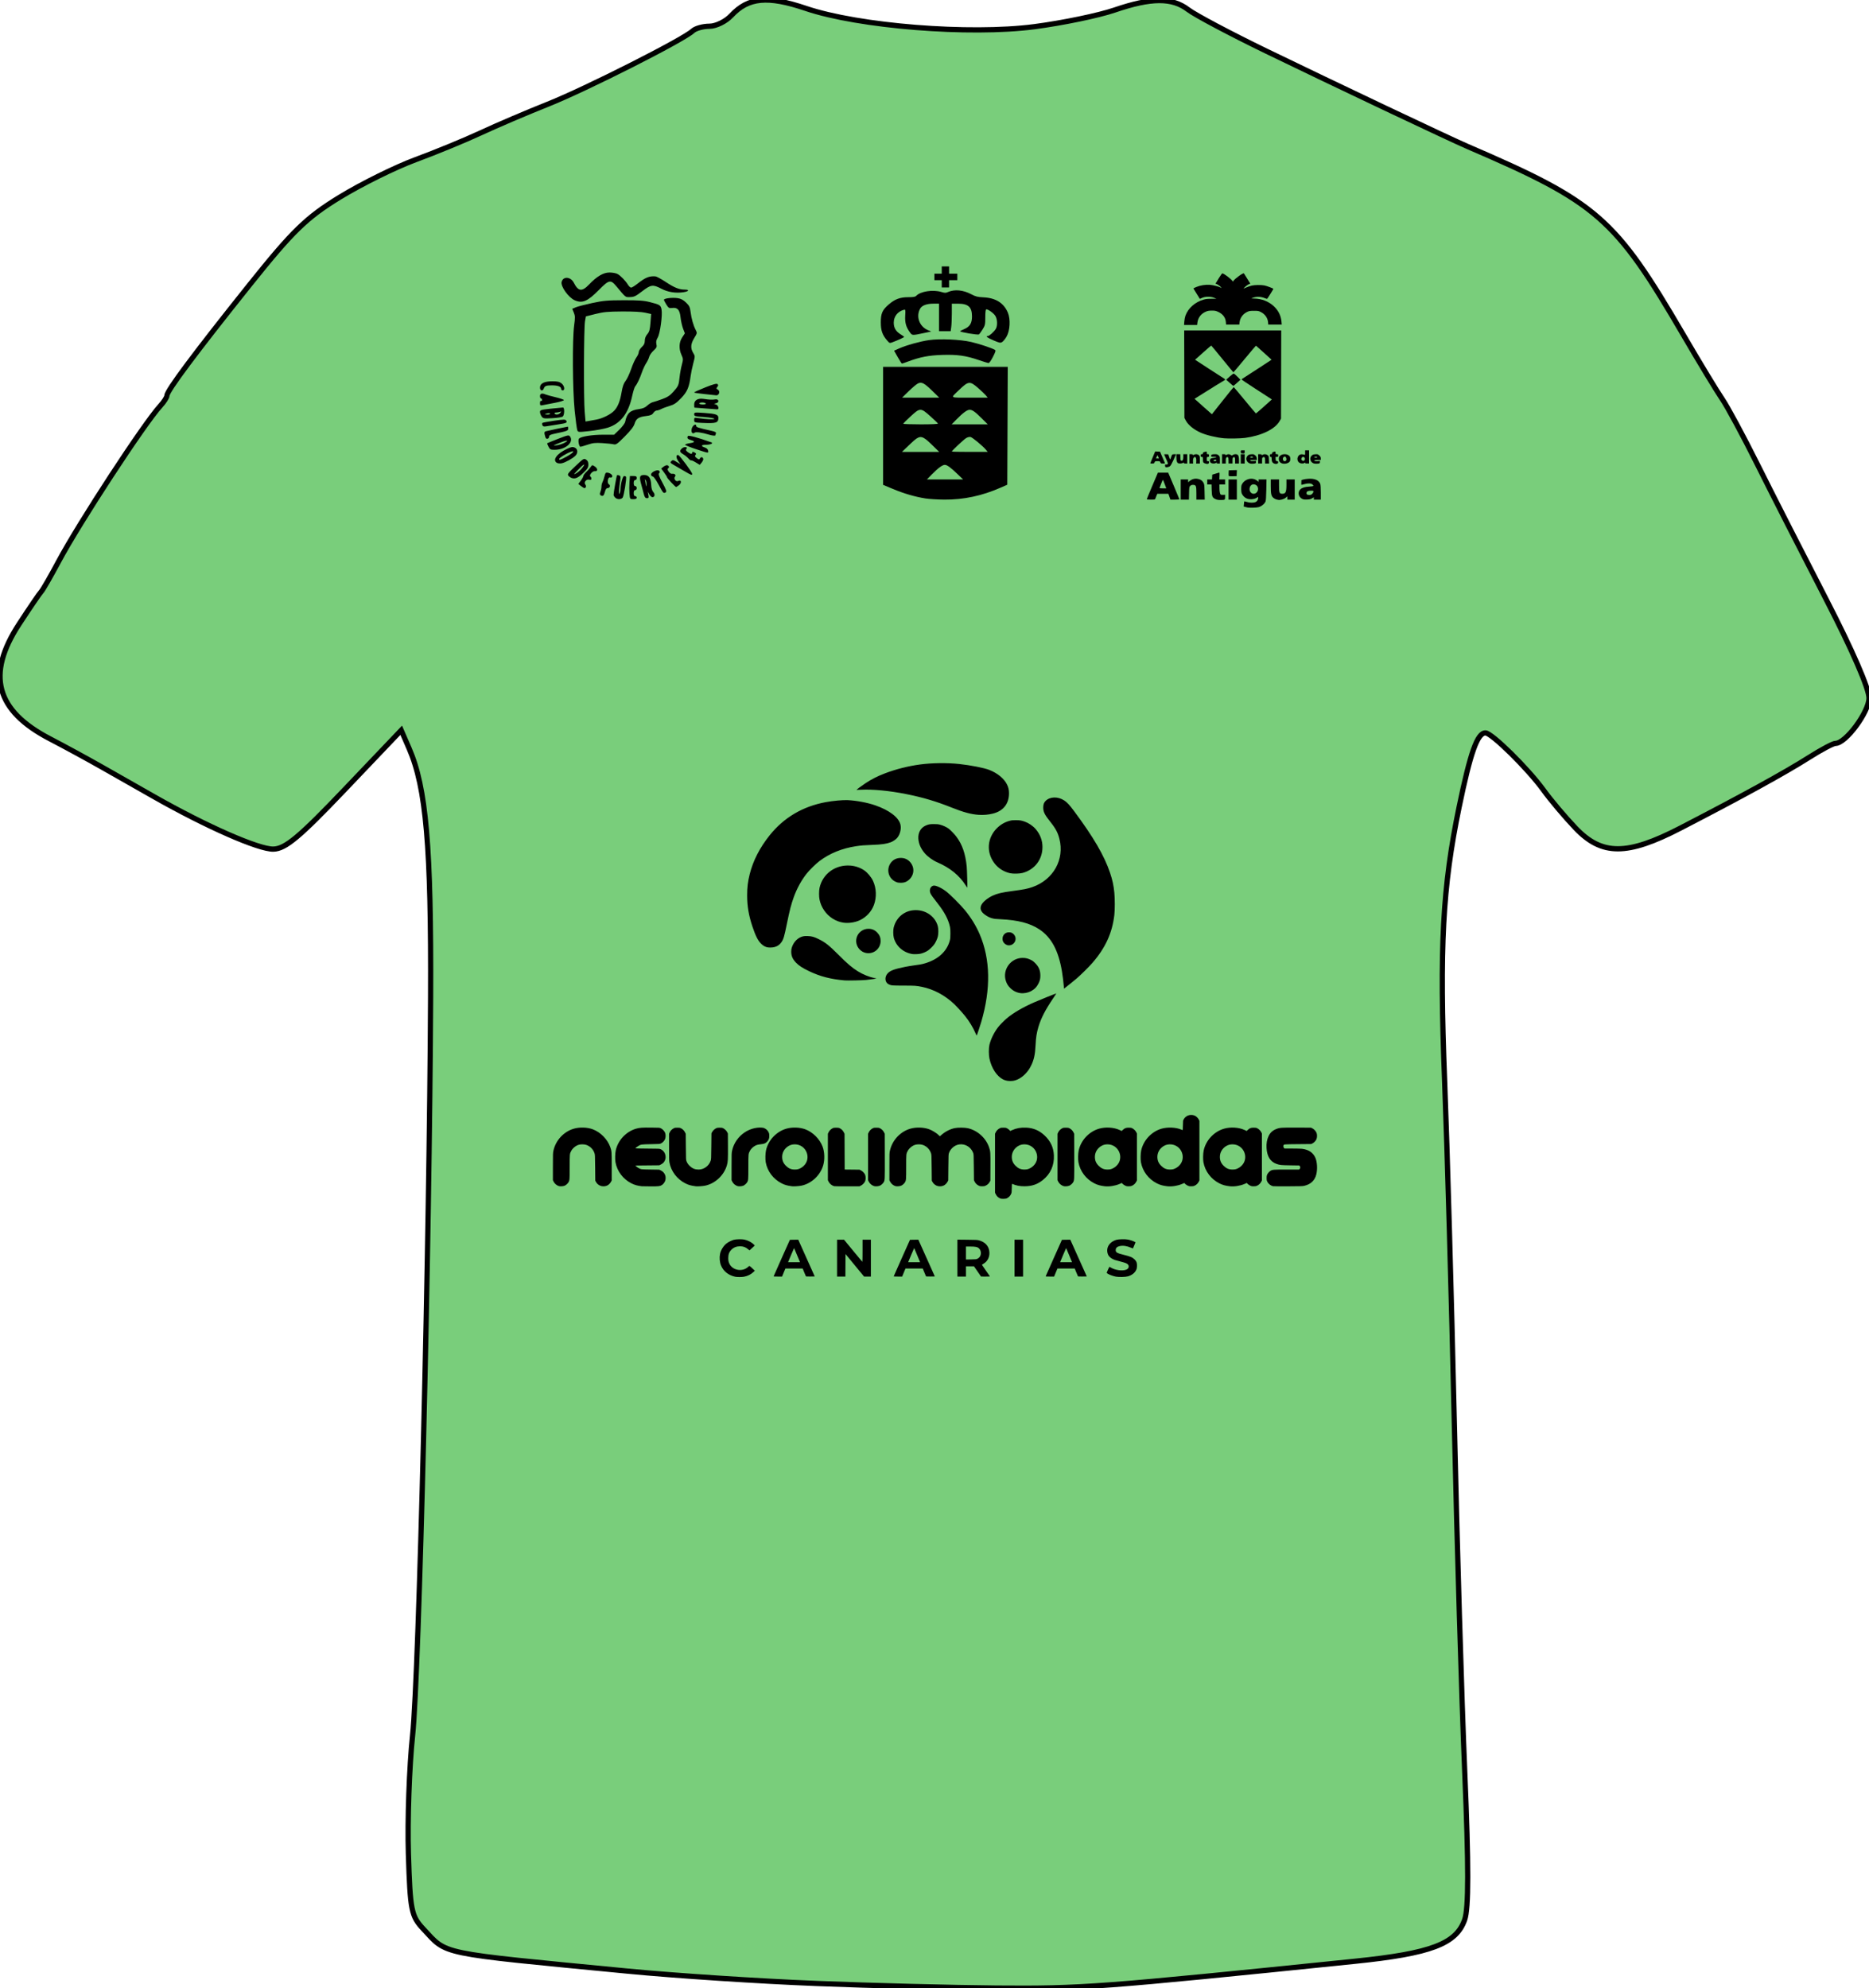 <?xml version="1.0" encoding="UTF-8" standalone="no"?>
<svg
   id="svg4773"
   viewBox="0 0 357.08 379.82"
   version="1.1"
   sodipodi:docname="antigua2.svg"
   xml:space="preserve"
   inkscape:version="1.4 (86a8ad7, 2024-10-11)"
   xmlns:inkscape="http://www.inkscape.org/namespaces/inkscape"
   xmlns:sodipodi="http://sodipodi.sourceforge.net/DTD/sodipodi-0.dtd"
   xmlns="http://www.w3.org/2000/svg"
   xmlns:svg="http://www.w3.org/2000/svg"
   xmlns:rdf="http://www.w3.org/1999/02/22-rdf-syntax-ns#"
   xmlns:cc="http://creativecommons.org/ns#"
   xmlns:dc="http://purl.org/dc/elements/1.1/"><defs
     id="defs1" /><sodipodi:namedview
     id="namedview1"
     pagecolor="#ffffff"
     bordercolor="#000000"
     borderopacity="0.25"
     inkscape:showpageshadow="2"
     inkscape:pageopacity="0.0"
     inkscape:pagecheckerboard="0"
     inkscape:deskcolor="#d1d1d1"
     inkscape:zoom="3.0725079"
     inkscape:cx="115.21533"
     inkscape:cy="160.94344"
     inkscape:window-width="2560"
     inkscape:window-height="1369"
     inkscape:window-x="1912"
     inkscape:window-y="-8"
     inkscape:window-maximized="1"
     inkscape:current-layer="svg4773" /><g
     id="layer1"
     transform="translate(-189.9,-222.14)"><path
       id="path4834"
       style="fill:#79ce7b;fill-opacity:1;stroke:#000000;stroke-opacity:1"
       d="m 345.79,601.06 c -10.725,-0.418 -26.925,-1.478 -36,-2.356 -36.648,-3.543 -34.346,-3.069 -39,-8.038 -2.317,-2.474 -2.527,-3.524 -2.863,-14.342 -0.2,-6.42 0.161,-16.622 0.8,-22.672 1.228,-11.617 3.232,-93.777 3.44,-141 0.126,-28.718 -0.849,-40.024 -4.095,-47.5 l -1.52,-3.5 -10.779,11.314 c -8.651,9.081 -11.342,11.329 -13.631,11.392 -2.784,0.076 -12.81,-4.326 -22.853,-10.036 -2.75,-1.563 -7.25,-4.12 -10,-5.681 -2.75,-1.561 -7.18,-3.971 -9.845,-5.355 -10.356,-5.379 -12.211,-12.254 -5.908,-21.899 2.061,-3.154 3.973,-5.96 4.25,-6.235 0.277,-0.275 1.763,-2.857 3.304,-5.738 3.989,-7.46 16.324,-26.328 19.449,-29.75 0.688,-0.753 1.25,-1.63 1.25,-1.949 0,-0.926 5.386,-8.141 15.812,-21.18 8.197,-10.253 10.843,-12.824 17.188,-16.71 4.125,-2.526 10.65,-5.756 14.5,-7.177 3.85,-1.421 9.475,-3.738 12.5,-5.147 3.025,-1.409 8.752,-3.856 12.727,-5.436 7.234,-2.876 25.935,-12.331 27.723,-14.016 0.522,-0.493 1.968,-0.896 3.211,-0.896 1.244,0 3.122,-0.924 4.173,-2.053 3.239,-3.477 6.935,-3.827 14.254,-1.351 10.086,3.412 31.272,5.104 43.657,3.486 5.365,-0.701 12.26,-2.131 15.321,-3.179 6.989,-2.391 11.003,-2.412 14.049,-0.073 1.312,1.007 8.01,4.561 14.885,7.898 13.095,6.355 35.078,16.773 38.5,18.245 24.772,10.658 28.188,13.639 41.208,35.96 3.069,5.261 6.412,10.781 7.429,12.265 1.017,1.485 4.047,7.11 6.733,12.5 2.687,5.39 8.6,17.001 13.141,25.801 5.026,9.74 8.229,17.127 8.186,18.879 -0.066,2.708 -4.459,8.621 -6.404,8.621 -0.458,0 -2.736,1.21 -5.063,2.688 -4.522,2.874 -12.71,7.373 -24.585,13.511 -10.176,5.259 -14.99,5.258 -20.013,-0.006 -1.998,-2.094 -4.752,-5.356 -6.12,-7.25 -2.954,-4.088 -9.908,-10.943 -11.101,-10.943 -1.544,0 -2.875,3.748 -5.03,14.167 -3.167,15.311 -3.774,26.78 -2.77,52.333 0.497,12.65 1.327,41.9 1.844,65 0.517,23.1 1.418,53.283 2.002,67.073 0.758,17.906 0.754,25.958 -0.017,28.169 -1.606,4.606 -6.452,6.44 -20.94,7.925 -48.703,4.99 -52.257,5.256 -68.5,5.124 -8.25,-0.067 -23.775,-0.464 -34.5,-0.883 z" /></g><path
     style="fill:#000000;stroke-width:0.868"
     d="m 140.445,243.907 c -1.291,-0.285 -2.246,-1.055 -2.7,-2.175 -0.252,-0.622 -0.321,-1.472 -0.176,-2.182 0.146,-0.719 0.632,-1.512 1.216,-1.984 0.319,-0.258 0.989,-0.597 1.404,-0.711 0.438,-0.12 1.509,-0.146 1.995,-0.048 0.705,0.142 1.429,0.521 1.862,0.973 l 0.157,0.164 -0.321,0.299 c -0.177,0.164 -0.404,0.374 -0.506,0.465 l -0.185,0.166 -0.275,-0.228 c -0.48,-0.398 -0.911,-0.553 -1.533,-0.553 -0.666,0 -1.208,0.214 -1.637,0.647 -0.438,0.442 -0.608,0.894 -0.609,1.616 -6.6e-4,0.468 0.066,0.771 0.245,1.124 0.635,1.246 2.495,1.532 3.551,0.547 0.269,-0.251 0.217,-0.271 0.861,0.334 l 0.421,0.396 -0.271,0.256 c -0.481,0.455 -1.095,0.759 -1.805,0.895 -0.412,0.079 -1.335,0.078 -1.693,-7.6e-4 z m 72.787,-0.007 c -0.506,-0.094 -1.226,-0.345 -1.545,-0.538 -0.214,-0.129 -0.257,-0.176 -0.237,-0.257 0.036,-0.143 0.485,-1.092 0.517,-1.092 0.015,0 0.108,0.051 0.207,0.114 0.88,0.554 2.359,0.744 3.081,0.395 0.4,-0.193 0.518,-0.639 0.248,-0.945 -0.19,-0.215 -0.467,-0.325 -1.493,-0.591 -0.48,-0.124 -0.958,-0.257 -1.063,-0.295 -0.63,-0.227 -1.111,-0.63 -1.275,-1.069 -0.451,-1.201 0.255,-2.381 1.657,-2.771 0.425,-0.118 1.619,-0.144 2.142,-0.046 0.444,0.083 1.087,0.298 1.326,0.443 l 0.147,0.089 -0.235,0.575 c -0.129,0.316 -0.242,0.584 -0.252,0.594 -0.01,0.01 -0.16,-0.045 -0.334,-0.124 -0.778,-0.35 -1.539,-0.467 -2.176,-0.334 -0.534,0.111 -0.787,0.361 -0.787,0.777 0,0.429 0.243,0.575 1.462,0.879 1.363,0.339 1.731,0.494 2.143,0.898 0.375,0.368 0.482,0.664 0.461,1.268 -0.013,0.384 -0.036,0.486 -0.167,0.761 -0.271,0.569 -0.805,0.981 -1.558,1.201 -0.464,0.135 -1.702,0.171 -2.271,0.065 z m -65.435,-0.055 c 4.9e-4,-0.019 0.701,-1.6 1.557,-3.512 l 1.556,-3.477 0.799,-0.013 0.799,-0.013 1.576,3.513 1.576,3.513 -0.826,0.013 c -0.63,0.01 -0.835,-0.002 -0.863,-0.047 -0.02,-0.033 -0.168,-0.38 -0.328,-0.771 l -0.291,-0.712 h -1.649 -1.649 l -0.161,0.385 c -0.088,0.212 -0.232,0.558 -0.318,0.77 l -0.157,0.385 h -0.81 c -0.446,0 -0.81,-0.016 -0.809,-0.035 z m 4.49,-4.056 c -0.306,-0.736 -0.564,-1.345 -0.574,-1.355 -0.01,-0.01 -0.235,0.503 -0.499,1.139 -0.265,0.636 -0.52,1.246 -0.566,1.355 l -0.085,0.198 h 1.14 1.14 z m 7.637,0.567 v -3.524 l 0.667,5e-5 0.667,6e-5 1.725,2.1 c 0.949,1.155 1.744,2.112 1.768,2.126 0.025,0.015 0.042,-0.854 0.042,-2.1 v -2.126 h 0.796 0.796 v 3.524 3.524 h -0.649 -0.649 l -1.774,-2.154 -1.774,-2.154 -0.012,2.154 -0.012,2.154 h -0.796 -0.796 z m 10.817,3.489 c 4.9e-4,-0.019 0.701,-1.6 1.557,-3.512 l 1.556,-3.477 0.799,-0.013 0.799,-0.013 1.576,3.513 1.576,3.513 -0.826,0.013 c -0.63,0.01 -0.835,-0.002 -0.863,-0.047 -0.02,-0.033 -0.168,-0.38 -0.328,-0.771 l -0.291,-0.712 h -1.649 -1.649 l -0.161,0.385 c -0.088,0.212 -0.232,0.558 -0.318,0.77 l -0.157,0.385 h -0.81 c -0.446,0 -0.81,-0.016 -0.809,-0.035 z m 4.49,-4.056 c -0.306,-0.736 -0.564,-1.345 -0.574,-1.355 -0.01,-0.01 -0.235,0.503 -0.499,1.139 -0.265,0.636 -0.52,1.246 -0.566,1.355 l -0.085,0.198 h 1.14 1.14 z m 7.684,0.564 v -3.528 l 1.885,0.019 c 1.752,0.017 1.91,0.026 2.25,0.119 1.086,0.299 1.763,0.979 1.938,1.944 0.194,1.075 -0.237,2.046 -1.131,2.55 -0.142,0.08 -0.258,0.157 -0.258,0.17 0,0.014 0.333,0.5 0.74,1.081 0.407,0.581 0.756,1.082 0.775,1.114 0.028,0.046 -0.149,0.058 -0.822,0.057 l -0.857,-0.002 -0.677,-0.979 -0.677,-0.979 h -0.763 -0.763 v 0.98 0.98 h -0.819 -0.819 z m 3.796,0.138 c 0.118,-0.054 0.292,-0.178 0.387,-0.276 0.423,-0.435 0.4,-1.295 -0.047,-1.708 -0.318,-0.294 -0.658,-0.367 -1.704,-0.367 h -0.794 v 1.241 1.241 l 0.972,-0.016 c 0.868,-0.015 0.994,-0.027 1.186,-0.114 z m 7.114,-0.134 v -3.524 h 0.819 0.819 v 3.524 3.524 h -0.819 -0.819 z m 5.948,3.489 c 5e-4,-0.019 0.701,-1.6 1.557,-3.512 l 1.556,-3.477 0.799,-0.013 0.799,-0.013 1.576,3.513 1.576,3.513 -0.826,0.013 c -0.63,0.01 -0.835,-0.002 -0.863,-0.047 -0.02,-0.033 -0.168,-0.38 -0.328,-0.771 l -0.291,-0.712 h -1.649 -1.649 l -0.161,0.385 c -0.089,0.212 -0.232,0.558 -0.318,0.77 l -0.157,0.385 h -0.81 c -0.446,0 -0.81,-0.016 -0.809,-0.035 z m 4.49,-4.056 c -0.306,-0.736 -0.564,-1.345 -0.574,-1.355 -0.01,-0.01 -0.235,0.503 -0.499,1.139 -0.265,0.636 -0.52,1.246 -0.566,1.355 l -0.085,0.198 h 1.14 1.14 z m -13.112,-10.813 c -0.425,-0.158 -0.723,-0.438 -0.926,-0.87 l -0.122,-0.259 v -5.624 -5.624 l 0.124,-0.264 c 0.151,-0.321 0.422,-0.6 0.752,-0.773 0.223,-0.117 0.294,-0.13 0.716,-0.13 0.422,0 0.493,0.013 0.716,0.13 0.136,0.071 0.328,0.213 0.427,0.315 l 0.18,0.185 0.35,-0.161 c 0.798,-0.367 1.671,-0.523 2.677,-0.477 1.406,0.064 2.535,0.548 3.559,1.524 1.119,1.067 1.677,2.269 1.746,3.763 0.089,1.927 -0.647,3.565 -2.129,4.74 -1.03,0.817 -2.08,1.172 -3.475,1.176 -0.933,0.003 -1.581,-0.124 -2.348,-0.456 -0.07,-0.03 -0.079,0.047 -0.094,0.822 -0.016,0.807 -0.023,0.87 -0.14,1.117 -0.16,0.341 -0.396,0.597 -0.705,0.766 -0.216,0.118 -0.306,0.137 -0.693,0.149 -0.291,0.009 -0.503,-0.008 -0.614,-0.049 z m 5.206,-5.614 c 0.805,-0.236 1.489,-0.902 1.705,-1.66 0.231,-0.809 0.02,-1.678 -0.563,-2.321 -0.752,-0.829 -2.098,-1.014 -3.027,-0.416 -0.739,0.476 -1.162,1.221 -1.162,2.043 0,0.698 0.214,1.205 0.721,1.71 0.509,0.507 0.988,0.71 1.694,0.715 0.218,0.002 0.486,-0.029 0.632,-0.071 z m -89.483,3.253 c -0.463,-0.103 -0.896,-0.448 -1.111,-0.886 l -0.129,-0.263 4.9e-4,-2.59 c 4.9e-4,-2.524 0.003,-2.603 0.107,-3.075 0.435,-1.969 1.978,-3.621 3.9,-4.177 1.109,-0.32 2.55,-0.274 3.6,0.115 1.497,0.555 2.854,1.939 3.36,3.425 0.267,0.785 0.269,0.814 0.269,3.687 v 2.66 l -0.13,0.247 c -0.174,0.33 -0.454,0.6 -0.776,0.749 -0.379,0.176 -0.946,0.176 -1.324,6e-4 -0.34,-0.158 -0.598,-0.393 -0.77,-0.702 l -0.138,-0.248 -0.025,-2.474 c -0.025,-2.393 -0.029,-2.484 -0.129,-2.784 -0.249,-0.746 -0.86,-1.351 -1.601,-1.587 -0.394,-0.125 -0.988,-0.132 -1.397,-0.016 -0.565,0.16 -1.169,0.652 -1.449,1.179 -0.291,0.548 -0.291,0.553 -0.291,3.043 0,2.446 -0.013,2.603 -0.25,2.977 -0.154,0.244 -0.467,0.514 -0.717,0.622 -0.237,0.101 -0.751,0.15 -0.999,0.095 z m 15.756,0.011 c -0.837,-0.097 -1.381,-0.248 -1.99,-0.554 -1.597,-0.803 -2.741,-2.318 -3.049,-4.036 -0.099,-0.554 -0.076,-1.654 0.047,-2.234 0.413,-1.949 1.972,-3.621 3.896,-4.177 0.655,-0.189 1.145,-0.225 2.875,-0.208 1.56,0.015 1.597,0.017 1.838,0.126 0.331,0.149 0.724,0.573 0.836,0.902 0.127,0.372 0.109,0.891 -0.042,1.219 -0.145,0.317 -0.448,0.627 -0.76,0.78 -0.23,0.113 -0.253,0.115 -1.895,0.142 -1.798,0.03 -1.928,0.047 -2.388,0.311 -0.237,0.136 -0.609,0.433 -0.609,0.486 0,0.019 1.038,0.041 2.306,0.049 2.256,0.013 2.311,0.016 2.527,0.115 0.998,0.46 1.266,1.762 0.529,2.576 -0.096,0.106 -0.313,0.26 -0.484,0.344 l -0.31,0.152 -2.293,0.023 -2.293,0.023 0.231,0.203 c 0.127,0.112 0.314,0.245 0.414,0.296 0.472,0.241 0.471,0.241 2.253,0.268 l 1.687,0.026 0.31,0.152 c 0.362,0.178 0.61,0.432 0.779,0.799 0.171,0.371 0.172,0.899 0.002,1.268 -0.141,0.306 -0.365,0.573 -0.611,0.727 -0.358,0.225 -0.593,0.251 -2.189,0.244 -0.812,-0.004 -1.54,-0.014 -1.617,-0.023 z m 10.301,0.004 c -0.966,-0.134 -1.377,-0.25 -1.99,-0.558 -1.597,-0.803 -2.735,-2.308 -3.05,-4.036 -0.049,-0.268 -0.064,-0.947 -0.064,-2.894 v -2.544 l 0.124,-0.264 c 0.151,-0.321 0.422,-0.6 0.752,-0.773 0.224,-0.117 0.292,-0.13 0.716,-0.128 0.418,0.002 0.495,0.015 0.716,0.13 0.318,0.165 0.582,0.438 0.746,0.771 l 0.13,0.264 0.024,2.497 c 0.024,2.453 0.026,2.502 0.13,2.759 0.15,0.371 0.347,0.651 0.672,0.951 0.472,0.436 0.978,0.631 1.633,0.631 1.02,0 1.973,-0.695 2.303,-1.68 0.098,-0.292 0.103,-0.399 0.128,-2.777 l 0.026,-2.474 0.109,-0.203 c 0.165,-0.309 0.458,-0.598 0.751,-0.741 0.232,-0.114 0.318,-0.129 0.709,-0.129 0.378,0 0.48,0.017 0.679,0.115 0.299,0.147 0.628,0.474 0.775,0.772 l 0.115,0.233 0.015,2.404 c 0.016,2.581 -0.007,2.99 -0.209,3.682 -0.556,1.914 -2.25,3.486 -4.179,3.878 -0.45,0.091 -1.456,0.157 -1.761,0.114 z m 8.077,-0.015 c -0.463,-0.103 -0.896,-0.448 -1.111,-0.886 l -0.129,-0.263 5e-4,-2.59 c 4.8e-4,-2.524 0.003,-2.603 0.107,-3.075 0.313,-1.417 1.176,-2.659 2.423,-3.486 0.941,-0.624 2.106,-0.954 3.17,-0.899 0.326,0.017 0.432,0.045 0.682,0.178 0.327,0.174 0.558,0.422 0.721,0.774 0.086,0.187 0.106,0.308 0.104,0.65 -0.003,0.481 -0.091,0.717 -0.395,1.062 -0.283,0.32 -0.577,0.454 -1.113,0.504 -0.251,0.024 -0.589,0.077 -0.75,0.119 -0.551,0.142 -1.169,0.642 -1.452,1.174 -0.291,0.548 -0.291,0.553 -0.291,3.043 0,2.446 -0.013,2.603 -0.25,2.977 -0.154,0.244 -0.467,0.514 -0.717,0.622 -0.237,0.101 -0.751,0.15 -0.999,0.095 z m 10.325,0.015 c -0.966,-0.134 -1.377,-0.25 -1.99,-0.558 -1.597,-0.803 -2.741,-2.318 -3.049,-4.036 -0.099,-0.554 -0.076,-1.654 0.047,-2.234 0.413,-1.949 1.972,-3.621 3.896,-4.177 1.109,-0.32 2.55,-0.274 3.6,0.115 1.46,0.541 2.778,1.858 3.324,3.32 0.386,1.035 0.431,2.478 0.111,3.577 -0.556,1.914 -2.25,3.486 -4.179,3.878 -0.45,0.091 -1.456,0.157 -1.761,0.114 z m 1.15,-3.268 c 0.805,-0.236 1.489,-0.902 1.705,-1.66 0.231,-0.809 0.02,-1.678 -0.563,-2.321 -0.752,-0.829 -2.098,-1.014 -3.027,-0.416 -0.739,0.476 -1.162,1.221 -1.162,2.043 0,0.698 0.214,1.205 0.721,1.71 0.509,0.507 0.988,0.71 1.694,0.715 0.218,0.002 0.486,-0.029 0.632,-0.071 z m 6.927,3.251 c -0.458,-0.097 -0.895,-0.445 -1.111,-0.884 l -0.129,-0.263 v -4.434 -4.434 l 0.124,-0.264 c 0.151,-0.321 0.422,-0.6 0.752,-0.773 0.224,-0.117 0.292,-0.13 0.716,-0.128 0.418,0.002 0.495,0.015 0.716,0.13 0.318,0.165 0.582,0.438 0.746,0.771 l 0.13,0.264 0.013,3.415 0.013,3.415 1.415,0.015 1.415,0.015 0.263,0.129 c 0.312,0.153 0.663,0.51 0.804,0.818 0.143,0.313 0.143,0.967 0,1.28 -0.141,0.307 -0.492,0.665 -0.804,0.818 l -0.263,0.129 -2.318,0.008 c -1.275,0.004 -2.392,-0.009 -2.482,-0.027 z m 7.679,0.002 c -0.463,-0.103 -0.896,-0.448 -1.111,-0.886 l -0.129,-0.263 v -4.434 -4.434 l 0.124,-0.264 c 0.151,-0.321 0.422,-0.6 0.752,-0.773 0.224,-0.117 0.292,-0.13 0.716,-0.128 0.418,0.002 0.495,0.015 0.716,0.13 0.318,0.165 0.582,0.438 0.746,0.771 l 0.13,0.264 0.013,4.287 c 0.014,4.649 0.016,4.608 -0.239,5.012 -0.155,0.245 -0.467,0.515 -0.718,0.622 -0.237,0.101 -0.751,0.15 -0.999,0.095 z m 4.074,0 c -0.463,-0.103 -0.896,-0.448 -1.111,-0.886 l -0.129,-0.263 5e-4,-2.59 c 4.8e-4,-2.524 0.003,-2.603 0.107,-3.075 0.435,-1.969 1.978,-3.621 3.9,-4.177 1.109,-0.32 2.55,-0.274 3.6,0.115 0.629,0.233 1.481,0.77 1.867,1.176 l 0.158,0.166 0.333,-0.286 c 0.743,-0.638 1.627,-1.088 2.511,-1.278 0.594,-0.128 1.924,-0.118 2.514,0.019 1.863,0.431 3.457,1.874 4.061,3.675 0.253,0.754 0.266,0.949 0.251,3.764 l -0.013,2.584 -0.138,0.248 c -0.172,0.309 -0.43,0.544 -0.77,0.702 -0.218,0.101 -0.332,0.122 -0.661,0.123 -0.342,7.5e-4 -0.436,-0.017 -0.663,-0.129 -0.348,-0.171 -0.628,-0.447 -0.781,-0.773 l -0.124,-0.264 -0.025,-2.474 c -0.024,-2.411 -0.028,-2.481 -0.129,-2.75 -0.414,-1.099 -1.515,-1.771 -2.644,-1.613 -0.858,0.12 -1.648,0.768 -1.964,1.613 -0.101,0.269 -0.104,0.342 -0.129,2.773 l -0.025,2.497 -0.13,0.247 c -0.174,0.33 -0.454,0.6 -0.776,0.749 -0.379,0.176 -0.946,0.176 -1.324,6e-4 -0.34,-0.158 -0.598,-0.393 -0.77,-0.702 l -0.138,-0.248 -0.025,-2.474 c -0.025,-2.393 -0.029,-2.484 -0.129,-2.784 -0.249,-0.746 -0.86,-1.351 -1.601,-1.587 -0.394,-0.125 -0.988,-0.132 -1.397,-0.016 -0.565,0.16 -1.169,0.652 -1.449,1.179 -0.291,0.548 -0.291,0.553 -0.291,3.043 0,2.446 -0.013,2.603 -0.25,2.977 -0.154,0.244 -0.467,0.514 -0.717,0.622 -0.237,0.101 -0.751,0.15 -0.999,0.095 z m 32.121,0 c -0.463,-0.103 -0.896,-0.448 -1.111,-0.886 l -0.129,-0.263 v -4.434 -4.434 l 0.124,-0.264 c 0.151,-0.321 0.422,-0.6 0.752,-0.773 0.224,-0.117 0.292,-0.13 0.716,-0.128 0.418,0.002 0.495,0.015 0.716,0.13 0.318,0.165 0.582,0.438 0.746,0.771 l 0.13,0.264 0.013,4.287 c 0.014,4.649 0.016,4.608 -0.239,5.012 -0.155,0.245 -0.467,0.515 -0.718,0.622 -0.237,0.101 -0.751,0.15 -0.999,0.095 z m 7.796,0.011 c -0.837,-0.097 -1.381,-0.248 -1.99,-0.554 -1.597,-0.803 -2.741,-2.318 -3.049,-4.036 -0.099,-0.554 -0.076,-1.654 0.047,-2.234 0.413,-1.949 1.972,-3.621 3.896,-4.177 1.243,-0.359 2.83,-0.257 3.918,0.251 l 0.398,0.186 0.229,-0.213 c 0.354,-0.33 0.586,-0.417 1.116,-0.417 0.378,-4e-5 0.48,0.017 0.679,0.115 0.299,0.147 0.628,0.474 0.775,0.772 l 0.115,0.233 v 4.481 4.481 l -0.13,0.247 c -0.174,0.33 -0.454,0.6 -0.776,0.749 -0.219,0.102 -0.332,0.123 -0.663,0.124 -0.357,7.5e-4 -0.432,-0.015 -0.71,-0.152 -0.171,-0.084 -0.377,-0.227 -0.457,-0.319 l -0.146,-0.166 -0.451,0.193 c -0.837,0.358 -1.964,0.534 -2.8,0.437 z m 1.15,-3.265 c 0.805,-0.236 1.489,-0.902 1.705,-1.66 0.231,-0.809 0.02,-1.678 -0.563,-2.321 -0.752,-0.829 -2.098,-1.014 -3.027,-0.416 -0.739,0.476 -1.162,1.221 -1.162,2.043 0,0.698 0.214,1.205 0.721,1.71 0.509,0.507 0.988,0.71 1.694,0.715 0.218,0.002 0.486,-0.029 0.632,-0.071 z m 10.79,3.265 c -0.837,-0.097 -1.381,-0.248 -1.99,-0.554 -1.597,-0.803 -2.741,-2.318 -3.049,-4.036 -0.099,-0.554 -0.076,-1.654 0.047,-2.234 0.413,-1.949 1.972,-3.621 3.896,-4.177 1.162,-0.336 2.77,-0.26 3.76,0.176 0.19,0.084 0.272,0.101 0.286,0.061 0.011,-0.031 0.026,-0.445 0.033,-0.92 0.013,-0.857 0.015,-0.865 0.151,-1.111 0.172,-0.309 0.43,-0.544 0.77,-0.702 0.378,-0.175 0.945,-0.175 1.324,6e-4 0.322,0.149 0.602,0.419 0.776,0.749 l 0.13,0.247 v 5.694 5.694 l -0.13,0.247 c -0.174,0.33 -0.454,0.6 -0.776,0.749 -0.219,0.102 -0.332,0.123 -0.663,0.124 -0.357,7.6e-4 -0.432,-0.015 -0.71,-0.152 -0.171,-0.084 -0.377,-0.227 -0.457,-0.318 l -0.146,-0.166 -0.451,0.193 c -0.837,0.358 -1.964,0.534 -2.8,0.437 z m 1.15,-3.265 c 0.805,-0.236 1.489,-0.902 1.705,-1.66 0.231,-0.809 0.02,-1.678 -0.563,-2.321 -0.752,-0.829 -2.098,-1.014 -3.027,-0.416 -0.739,0.476 -1.162,1.221 -1.162,2.043 0,0.698 0.214,1.205 0.721,1.71 0.509,0.507 0.988,0.71 1.694,0.715 0.218,0.002 0.486,-0.029 0.632,-0.071 z m 10.79,3.265 c -0.837,-0.097 -1.381,-0.248 -1.99,-0.554 -1.597,-0.803 -2.741,-2.318 -3.049,-4.036 -0.099,-0.554 -0.076,-1.654 0.047,-2.234 0.413,-1.949 1.972,-3.621 3.896,-4.177 1.243,-0.359 2.83,-0.257 3.918,0.251 l 0.398,0.186 0.229,-0.213 c 0.354,-0.33 0.586,-0.417 1.116,-0.417 0.378,-4e-5 0.48,0.017 0.679,0.115 0.299,0.147 0.628,0.474 0.775,0.772 l 0.115,0.233 v 4.481 4.481 l -0.13,0.247 c -0.174,0.33 -0.454,0.6 -0.776,0.749 -0.219,0.102 -0.332,0.123 -0.663,0.124 -0.357,7.5e-4 -0.432,-0.015 -0.71,-0.152 -0.171,-0.084 -0.377,-0.227 -0.457,-0.319 l -0.146,-0.166 -0.451,0.193 c -0.837,0.358 -1.964,0.534 -2.8,0.437 z m 1.15,-3.265 c 0.805,-0.236 1.489,-0.902 1.705,-1.66 0.231,-0.809 0.02,-1.678 -0.563,-2.321 -0.752,-0.829 -2.098,-1.014 -3.027,-0.416 -0.739,0.476 -1.162,1.221 -1.162,2.043 0,0.698 0.214,1.205 0.721,1.71 0.509,0.507 0.988,0.71 1.694,0.715 0.218,0.002 0.486,-0.029 0.632,-0.071 z m 7.114,3.252 c -0.461,-0.1 -0.898,-0.448 -1.109,-0.885 -0.109,-0.227 -0.126,-0.32 -0.125,-0.683 0.001,-0.322 0.024,-0.471 0.099,-0.638 0.116,-0.259 0.387,-0.569 0.631,-0.723 0.378,-0.238 0.525,-0.249 3.091,-0.249 h 2.38 l 0.115,-0.115 c 0.143,-0.142 0.153,-0.385 0.022,-0.55 l -0.092,-0.117 -1.699,-0.026 c -1.772,-0.027 -2.027,-0.052 -2.631,-0.263 -1.196,-0.417 -1.825,-1.409 -1.926,-3.037 -0.055,-0.876 0.082,-1.668 0.401,-2.316 0.317,-0.646 0.778,-1.06 1.481,-1.333 0.66,-0.255 0.983,-0.277 3.927,-0.262 l 2.669,0.014 0.246,0.111 c 0.331,0.149 0.724,0.573 0.836,0.902 0.127,0.372 0.109,0.891 -0.042,1.22 -0.145,0.317 -0.448,0.627 -0.76,0.78 l -0.233,0.114 -2.528,0.023 c -2.605,0.024 -2.687,0.03 -2.757,0.213 -0.066,0.172 -0.028,0.399 0.086,0.513 l 0.115,0.115 h 1.467 c 0.807,0 1.645,0.021 1.863,0.048 1.267,0.152 2.116,0.719 2.553,1.702 0.351,0.79 0.429,2.189 0.18,3.192 -0.289,1.161 -1.061,1.889 -2.312,2.179 -0.309,0.071 -0.68,0.083 -3.067,0.094 -1.494,0.007 -2.79,-0.004 -2.88,-0.023 z"
     id="path2" /><path
     style="fill:#000000;stroke-width:0.922"
     d="m 192.215,206.427 c -0.185,-0.049 -0.429,-0.135 -0.541,-0.191 -1.229,-0.619 -2.239,-2.155 -2.638,-4.013 -0.147,-0.682 -0.149,-1.98 -0.005,-2.598 0.255,-1.092 0.881,-2.37 1.655,-3.384 0.297,-0.388 1.123,-1.233 1.618,-1.654 1.262,-1.073 3.134,-2.166 5.381,-3.14 0.907,-0.393 4.063,-1.674 4.125,-1.674 0.021,0 -0.266,0.45 -0.637,1 -1.49,2.209 -2.27,3.727 -2.774,5.398 -0.337,1.117 -0.479,2.021 -0.548,3.481 -0.084,1.792 -0.309,2.825 -0.855,3.921 -0.323,0.65 -0.611,1.062 -1.097,1.571 -0.675,0.707 -1.487,1.183 -2.261,1.325 -0.419,0.077 -1.038,0.059 -1.423,-0.042 z m -5.851,-9.061 c -0.428,-1.019 -1.17,-2.244 -1.947,-3.217 -0.526,-0.659 -1.615,-1.858 -2.135,-2.349 -1.772,-1.676 -3.931,-2.823 -6.163,-3.273 -1.077,-0.217 -1.288,-0.231 -3.461,-0.235 -2.237,-0.004 -2.37,-0.015 -2.861,-0.244 -0.731,-0.342 -0.841,-1.388 -0.218,-2.08 0.486,-0.54 1.286,-0.841 3.338,-1.255 0.44,-0.089 1.129,-0.204 1.53,-0.256 1.184,-0.152 1.639,-0.235 2.222,-0.404 2.526,-0.73 4.225,-2.27 4.781,-4.333 0.112,-0.418 0.124,-0.542 0.127,-1.354 0.002,-0.702 -0.016,-0.979 -0.084,-1.294 -0.313,-1.439 -1.012,-2.774 -2.343,-4.474 -0.823,-1.051 -1.214,-1.588 -1.345,-1.848 -0.341,-0.672 -0.079,-1.426 0.541,-1.557 0.408,-0.086 1.494,0.403 2.375,1.071 0.786,0.595 2.72,2.521 3.606,3.59 1.171,1.413 2.159,3.021 2.851,4.64 2.047,4.789 2.144,10.44 0.288,16.761 -0.229,0.779 -0.813,2.52 -0.862,2.571 -0.017,0.018 -0.125,-0.19 -0.239,-0.461 z m 8.613,-7.636 c -0.766,-0.106 -1.42,-0.43 -1.954,-0.967 -0.439,-0.441 -0.639,-0.76 -0.834,-1.325 -0.741,-2.148 0.905,-4.442 3.184,-4.438 0.587,8.6e-4 1.007,0.099 1.535,0.357 0.379,0.186 0.512,0.284 0.875,0.649 0.691,0.694 0.978,1.384 0.981,2.356 0.002,0.608 -0.078,0.954 -0.346,1.505 -0.325,0.669 -0.795,1.151 -1.465,1.503 -0.561,0.295 -1.372,0.442 -1.975,0.358 z m 8.269,-1.285 c -0.054,-0.734 -0.216,-2.04 -0.359,-2.889 -0.671,-3.989 -2.025,-6.499 -4.329,-8.021 -1.767,-1.167 -4.049,-1.762 -7.367,-1.922 -1.074,-0.052 -1.191,-0.065 -1.667,-0.191 -0.414,-0.11 -0.81,-0.303 -1.272,-0.622 -0.859,-0.592 -1.105,-1.215 -0.755,-1.915 0.296,-0.592 1.171,-1.318 2.126,-1.764 0.915,-0.427 1.765,-0.628 3.788,-0.895 2.136,-0.282 2.903,-0.433 3.822,-0.753 4.019,-1.398 6.192,-5.291 5.163,-9.251 -0.331,-1.274 -0.733,-1.99 -2.026,-3.614 -0.838,-1.052 -1.089,-1.642 -1.052,-2.468 0.023,-0.513 0.155,-0.84 0.463,-1.146 0.824,-0.819 2.333,-0.856 3.523,-0.087 0.574,0.371 0.989,0.817 1.907,2.049 3.698,4.965 5.769,8.516 6.861,11.765 0.474,1.411 0.684,2.38 0.827,3.81 0.114,1.137 0.114,3.284 10e-4,4.257 -0.402,3.46 -1.707,6.307 -4.209,9.184 -0.625,0.719 -2.223,2.299 -2.979,2.947 -0.503,0.431 -1.875,1.54 -2.265,1.831 l -0.17,0.127 z m -41.888,-1.147 c -2.649,-0.234 -4.645,-0.75 -6.723,-1.738 -1.304,-0.62 -2.004,-1.074 -2.567,-1.665 -0.643,-0.675 -0.901,-1.277 -0.898,-2.095 0.002,-0.384 0.025,-0.539 0.13,-0.847 0.363,-1.067 1.163,-1.847 2.129,-2.074 0.245,-0.058 0.469,-0.07 0.913,-0.053 0.743,0.029 1.208,0.159 2.048,0.573 1.292,0.635 1.994,1.189 3.79,2.99 1.738,1.742 2.61,2.485 3.729,3.178 0.957,0.592 2.184,1.09 3.137,1.273 0.237,0.045 0.423,0.089 0.414,0.098 -0.024,0.024 -1.237,0.191 -2.007,0.276 -0.648,0.072 -3.559,0.132 -4.096,0.084 z m 12.949,-5.036 c -1.739,-0.289 -3.098,-1.479 -3.538,-3.098 -0.133,-0.489 -0.147,-1.484 -0.027,-1.961 0.507,-2.027 2.158,-3.328 4.224,-3.328 1.999,0 3.706,1.239 4.201,3.05 0.141,0.514 0.14,1.524 -0.002,2.042 -0.128,0.468 -0.42,1.091 -0.686,1.461 -0.242,0.338 -0.849,0.934 -1.175,1.156 -0.386,0.262 -1.008,0.526 -1.461,0.62 -0.4,0.082 -1.205,0.113 -1.537,0.058 z m -8.964,-0.23 c -0.837,-0.202 -1.536,-0.934 -1.719,-1.798 -0.195,-0.92 0.199,-1.878 0.989,-2.405 0.395,-0.263 0.815,-0.388 1.313,-0.389 0.669,-0.002 1.214,0.234 1.681,0.728 0.449,0.474 0.645,0.969 0.639,1.61 -0.014,1.526 -1.415,2.614 -2.902,2.254 z m -18.832,-1.078 c -0.419,-0.115 -0.752,-0.318 -1.115,-0.683 -0.598,-0.599 -1.042,-1.477 -1.626,-3.216 -0.717,-2.134 -1.023,-3.922 -1.026,-5.98 -0.002,-1.536 0.132,-2.647 0.491,-4.079 0.643,-2.564 1.93,-5.074 3.795,-7.4 2.731,-3.406 6.298,-5.521 10.702,-6.347 1.408,-0.264 3.302,-0.436 4.261,-0.387 1.702,0.087 3.742,0.475 5.239,0.995 2.651,0.921 4.436,2.272 4.789,3.625 0.216,0.829 -0.053,1.939 -0.636,2.618 -0.232,0.27 -0.792,0.651 -1.161,0.791 -0.858,0.324 -1.766,0.456 -3.569,0.518 -1.526,0.053 -2.118,0.101 -3.139,0.258 -2.656,0.408 -4.978,1.351 -6.938,2.819 -0.674,0.505 -1.922,1.728 -2.466,2.416 -1.006,1.275 -1.852,2.815 -2.45,4.463 -0.506,1.396 -0.777,2.441 -1.328,5.136 -0.491,2.403 -0.637,2.902 -1.006,3.457 -0.34,0.512 -0.774,0.82 -1.368,0.972 -0.428,0.109 -1.099,0.12 -1.451,0.023 z m 45.923,-0.397 c -0.372,-0.113 -0.741,-0.467 -0.844,-0.81 -0.25,-0.833 0.312,-1.64 1.142,-1.64 0.385,0 0.613,0.079 0.86,0.296 0.56,0.493 0.591,1.301 0.069,1.822 -0.321,0.321 -0.82,0.455 -1.228,0.331 z m -31.288,-4.289 c -1.474,-0.212 -2.859,-1.099 -3.709,-2.374 -0.446,-0.67 -0.694,-1.257 -0.865,-2.052 -0.116,-0.541 -0.116,-1.653 0.002,-2.201 0.582,-2.72 3.049,-4.504 5.914,-4.276 0.924,0.073 1.855,0.393 2.595,0.891 0.655,0.441 1.371,1.292 1.715,2.04 0.645,1.402 0.708,3.113 0.169,4.583 -0.469,1.28 -1.448,2.337 -2.71,2.928 -0.901,0.421 -2.128,0.604 -3.112,0.462 z m 23.38,-7.086 c -1.204,-1.916 -3.034,-3.409 -5.44,-4.438 -0.883,-0.378 -1.881,-1.104 -2.445,-1.78 -0.735,-0.88 -1.124,-1.785 -1.186,-2.756 -0.07,-1.097 0.43,-2.031 1.31,-2.446 0.585,-0.276 0.864,-0.33 1.686,-0.326 0.632,0.003 0.791,0.02 1.187,0.126 0.549,0.147 1.165,0.428 1.56,0.711 0.376,0.269 1.159,1.075 1.533,1.58 1.117,1.505 1.714,3.231 1.962,5.67 0.064,0.631 0.157,4.071 0.11,4.069 -0.01,-5.1e-4 -0.134,-0.185 -0.276,-0.41 z m -13.017,-0.583 c -0.101,-0.024 -0.313,-0.107 -0.471,-0.184 -1.284,-0.632 -1.716,-2.248 -0.928,-3.465 0.438,-0.675 1.143,-1.049 1.979,-1.049 0.711,0 1.28,0.239 1.742,0.732 0.906,0.968 0.889,2.386 -0.04,3.318 -0.493,0.495 -1.003,0.704 -1.695,0.696 -0.222,-0.003 -0.486,-0.024 -0.588,-0.048 z m 21.491,-1.777 c -1.23,-0.272 -2.286,-0.943 -3.024,-1.923 -1.577,-2.093 -1.377,-4.816 0.49,-6.682 0.681,-0.681 1.516,-1.166 2.416,-1.403 0.407,-0.108 0.566,-0.124 1.177,-0.126 0.777,-0.002 1.095,0.052 1.771,0.296 0.737,0.267 1.521,0.806 2.034,1.401 0.863,1 1.304,2.165 1.304,3.44 -9.9e-4,2.388 -1.506,4.339 -3.814,4.944 -0.577,0.151 -1.786,0.178 -2.354,0.053 z m -6.027,-11.157 c -1.416,-0.09 -2.906,-0.49 -5.109,-1.371 -3.002,-1.201 -5.537,-1.953 -8.734,-2.593 -3.158,-0.632 -6.436,-0.948 -8.612,-0.829 -0.477,0.026 -0.873,0.04 -0.882,0.032 -0.031,-0.031 1.017,-0.813 1.654,-1.234 1.259,-0.832 2.363,-1.393 3.816,-1.94 2.149,-0.809 4.365,-1.368 6.655,-1.68 2.258,-0.307 5.162,-0.343 7.516,-0.092 2.149,0.229 4.751,0.741 5.74,1.131 1.558,0.614 2.815,1.646 3.371,2.77 0.275,0.554 0.382,1.021 0.386,1.67 0.011,2.012 -1.081,3.4 -3.069,3.9 -0.861,0.217 -1.781,0.296 -2.731,0.236 z"
     id="path3" /><path
     style="fill:#000000;stroke-width:0.89"
     d="m 117.527,95.062 c -0.166,-0.166 -0.301,-0.405 -0.299,-0.529 0.007,-0.46 0.568,-3.653 0.657,-3.742 0.051,-0.051 0.237,-0.037 0.414,0.03 0.252,0.097 0.297,0.279 0.207,0.842 -0.249,1.567 -0.328,3.033 -0.144,2.643 0.1,-0.212 0.188,-0.619 0.196,-0.905 0.027,-1.032 0.429,-2.463 0.692,-2.463 0.144,0 0.3,0.065 0.348,0.144 0.154,0.258 -0.402,3.706 -0.645,3.998 -0.309,0.372 -1.045,0.363 -1.426,-0.018 z m 2.74,-0.733 c -0.047,-0.57 -0.048,-1.566 -7e-4,-2.213 l 0.085,-1.178 h 0.651 c 0.522,0 0.651,0.076 0.651,0.385 0,0.214 -0.128,0.385 -0.289,0.385 -0.193,0 -0.289,0.192 -0.289,0.577 0,0.385 0.096,0.577 0.289,0.577 0.16,0 0.289,0.171 0.289,0.385 0,0.214 -0.128,0.385 -0.289,0.385 -0.193,0 -0.289,0.192 -0.289,0.577 0,0.385 0.096,0.577 0.289,0.577 0.159,0 0.289,0.13 0.289,0.289 0,0.2 -0.201,0.289 -0.65,0.289 -0.647,0 -0.65,-0.004 -0.736,-1.036 z m 2.729,0.025 c -0.117,-0.45 -0.347,-1.313 -0.512,-1.917 -0.378,-1.385 -0.269,-1.691 0.602,-1.691 0.865,0 1.274,0.583 1.328,1.896 0.026,0.619 0.167,1.101 0.395,1.354 0.388,0.429 0.297,0.984 -0.161,0.984 -0.159,0 -0.424,-0.238 -0.59,-0.529 l -0.301,-0.529 0.118,0.626 c 0.102,0.54 0.064,0.626 -0.275,0.626 -0.301,0 -0.443,-0.192 -0.605,-0.818 z m 0.389,-2.593 c -0.188,-0.295 -0.203,-0.276 -0.111,0.139 0.059,0.265 0.121,0.654 0.138,0.866 0.021,0.251 0.059,0.202 0.111,-0.139 0.044,-0.288 -0.018,-0.678 -0.138,-0.866 z m -8.623,2.863 c -0.187,-0.118 -0.199,-0.287 -0.048,-0.683 0.11,-0.289 0.2,-0.738 0.2,-0.997 0,-0.259 0.085,-0.622 0.188,-0.805 0.103,-0.184 0.277,-0.69 0.385,-1.125 0.175,-0.701 0.251,-0.781 0.672,-0.7 0.55,0.105 0.959,0.522 0.786,0.801 -0.066,0.106 -0.238,0.147 -0.383,0.091 -0.408,-0.156 -0.63,1.085 -0.234,1.307 0.376,0.211 0.201,0.736 -0.246,0.736 -0.22,0 -0.39,0.236 -0.509,0.707 -0.189,0.748 -0.405,0.927 -0.812,0.669 z m 11.084,-2.002 c -0.463,-0.873 -0.967,-1.588 -1.119,-1.588 -0.152,0 -0.306,-0.15 -0.341,-0.334 -0.088,-0.457 1.208,-1.097 1.543,-0.762 0.177,0.177 0.177,0.281 2.5e-4,0.458 -0.177,0.177 -0.029,0.599 0.651,1.856 0.687,1.269 0.824,1.662 0.624,1.789 -0.434,0.275 -0.49,0.216 -1.358,-1.42 z m -14.853,0.227 -0.507,-0.398 0.481,-0.63 c 0.264,-0.347 0.481,-0.739 0.481,-0.872 0,-0.133 0.242,-0.471 0.538,-0.752 0.296,-0.281 0.678,-0.713 0.848,-0.96 0.301,-0.437 0.324,-0.44 0.818,-0.116 0.594,0.389 0.584,0.978 -0.016,0.895 -0.447,-0.062 -1.169,0.815 -0.838,1.019 0.105,0.065 0.19,0.252 0.19,0.416 0,0.214 -0.123,0.267 -0.439,0.188 -0.559,-0.14 -1.059,0.522 -0.71,0.941 0.22,0.265 0.11,0.667 -0.183,0.667 -0.085,0 -0.383,-0.179 -0.662,-0.398 z m 17.254,-0.679 c -0.45,-0.477 -0.818,-0.933 -0.818,-1.015 0,-0.082 -0.25,-0.484 -0.556,-0.894 l -0.556,-0.745 0.465,-0.366 c 0.256,-0.201 0.593,-0.317 0.749,-0.257 0.325,0.125 0.372,0.428 0.093,0.601 -0.284,0.176 0.379,1.084 0.747,1.024 0.503,-0.082 0.847,0.217 0.597,0.519 -0.338,0.407 0.163,1.087 0.62,0.842 0.582,-0.311 0.695,0.38 0.134,0.812 -0.255,0.196 -0.507,0.354 -0.56,0.351 -0.053,-0.003 -0.464,-0.395 -0.915,-0.871 z m -19.037,-0.859 c -0.206,-0.076 -0.488,-0.275 -0.626,-0.442 -0.218,-0.263 -0.036,-0.509 1.351,-1.825 1.537,-1.458 1.621,-1.509 2.04,-1.235 0.314,0.205 0.436,0.472 0.436,0.948 0,0.544 -0.173,0.828 -0.971,1.593 -0.996,0.955 -1.574,1.204 -2.23,0.961 z m 1.999,-1.871 c 0.797,-1.035 0.388,-0.881 -0.734,0.277 -0.927,0.956 -0.973,1.038 -0.4,0.717 0.356,-0.2 0.867,-0.647 1.134,-0.994 z m 19.59,0.592 c -0.635,-0.375 -1.533,-0.897 -1.994,-1.16 -0.752,-0.429 -0.809,-0.509 -0.545,-0.772 0.264,-0.263 0.37,-0.247 1.027,0.159 l 0.733,0.453 -0.446,-0.627 c -0.444,-0.623 -0.433,-1.294 0.019,-1.144 0.297,0.099 2.62,3.236 2.638,3.562 0.019,0.344 -0.136,0.292 -1.431,-0.472 z m 2.131,-1.689 c -0.416,-0.256 -0.815,-0.429 -0.886,-0.386 -0.071,0.044 -0.305,-0.123 -0.521,-0.371 -0.216,-0.248 -0.662,-0.61 -0.992,-0.805 -0.697,-0.411 -0.745,-0.657 -0.222,-1.131 0.42,-0.38 1.205,-0.261 0.82,0.124 -0.158,0.158 -0.095,0.309 0.239,0.571 0.499,0.392 0.874,0.463 0.874,0.164 0,-0.237 0.202,-0.242 0.565,-0.012 0.204,0.129 0.222,0.242 0.067,0.43 -0.159,0.193 -0.1,0.337 0.243,0.593 0.417,0.312 0.466,0.314 0.63,0.021 0.194,-0.346 0.613,-0.203 0.613,0.208 0,0.141 -0.152,0.436 -0.337,0.656 l -0.337,0.4 z m -26.535,0.079 c -0.899,-0.53 -10e-4,-1.772 1.928,-2.665 0.838,-0.388 1.084,-0.429 1.488,-0.245 0.592,0.269 0.649,1.025 0.118,1.556 -0.531,0.531 -1.95,1.311 -2.619,1.441 -0.318,0.061 -0.729,0.022 -0.915,-0.087 z m 1.865,-1.195 c 1.233,-0.669 1.735,-1.27 0.75,-0.898 -0.853,0.321 -2.183,1.141 -2.183,1.345 0,0.284 0.199,0.222 1.432,-0.447 z m 24.705,-1.424 c -1.138,-0.374 -2.07,-0.752 -2.07,-0.84 0,-0.088 0.39,-0.219 0.866,-0.291 1.019,-0.153 1.103,-0.348 0.256,-0.59 -0.648,-0.186 -0.82,-0.413 -0.588,-0.778 0.124,-0.195 1.936,0.292 4.467,1.202 0.462,0.166 -0.156,0.46 -0.973,0.463 -0.944,0.004 -1.101,0.238 -0.332,0.496 0.419,0.14 0.658,0.356 0.699,0.63 0.076,0.516 0.171,0.528 -2.324,-0.291 z M 104.796,85.338 c -0.169,-0.327 -0.28,-0.623 -0.246,-0.658 0.034,-0.034 0.972,-0.416 2.084,-0.848 1.86,-0.723 2.041,-0.759 2.262,-0.46 0.82,1.106 -0.858,2.561 -2.955,2.561 -0.742,0 -0.873,-0.068 -1.146,-0.595 z m 2.887,-0.664 c 1.112,-0.527 0.78,-0.674 -0.442,-0.196 -1.661,0.651 -1.734,0.697 -0.954,0.604 0.392,-0.046 1.02,-0.23 1.396,-0.409 z m 2.882,-0.006 c -0.075,-0.398 -0.045,-0.772 0.07,-0.887 0.394,-0.393 2.486,-0.728 4.571,-0.731 l 2.123,-0.003 1.005,-0.974 c 0.553,-0.536 1.052,-1.207 1.109,-1.492 0.329,-1.634 0.95,-2.207 2.631,-2.428 0.736,-0.097 1.183,-0.286 1.599,-0.676 0.318,-0.298 0.794,-0.59 1.059,-0.648 0.265,-0.058 1.071,-0.322 1.792,-0.586 1.015,-0.373 1.492,-0.686 2.118,-1.393 0.971,-1.097 1.04,-1.257 1.199,-2.81 0.069,-0.669 0.259,-1.716 0.423,-2.328 0.28,-1.044 0.276,-1.161 -0.066,-1.918 -0.529,-1.173 -0.477,-2.409 0.143,-3.344 l 0.507,-0.765 -0.348,-0.917 c -0.191,-0.504 -0.408,-1.479 -0.482,-2.167 -0.154,-1.437 -0.6,-1.915 -1.644,-1.762 -0.521,0.076 -0.653,-0.005 -1.059,-0.648 -0.255,-0.404 -0.464,-0.818 -0.464,-0.92 0,-0.272 1.6,-0.464 2.604,-0.314 0.636,0.095 1.071,0.322 1.611,0.84 0.628,0.602 0.76,0.872 0.872,1.788 0.153,1.254 0.527,2.573 0.973,3.435 0.306,0.592 0.299,0.632 -0.274,1.562 -0.686,1.114 -0.745,1.94 -0.203,2.828 0.38,0.623 0.38,0.64 0.015,2.021 -0.202,0.766 -0.424,1.826 -0.492,2.355 -0.281,2.19 -0.656,3.066 -1.838,4.289 -0.898,0.929 -1.333,1.222 -2.169,1.466 -0.575,0.167 -1.296,0.434 -1.602,0.594 -0.306,0.159 -0.706,0.29 -0.888,0.291 -0.183,6.52e-4 -0.468,0.208 -0.634,0.461 -0.236,0.361 -0.539,0.489 -1.4,0.593 -1.412,0.171 -1.894,0.493 -2.184,1.459 -0.167,0.557 -0.702,1.254 -1.86,2.425 -1.433,1.449 -1.685,1.628 -2.132,1.517 -0.279,-0.069 -1.243,-0.173 -2.144,-0.23 -1.347,-0.086 -1.849,-0.033 -2.834,0.3 -0.659,0.223 -1.283,0.405 -1.387,0.405 -0.104,0 -0.248,-0.31 -0.319,-0.688 z m -6.3,-0.996 c -0.045,-0.079 -0.136,-0.377 -0.204,-0.661 -0.094,-0.393 -0.043,-0.54 0.214,-0.618 0.321,-0.096 4.081,-0.887 4.219,-0.887 0.036,0 0.066,0.17 0.066,0.378 0,0.395 -0.207,0.473 -2.551,0.96 -0.885,0.184 -1.107,0.304 -1.107,0.601 0,0.357 -0.469,0.524 -0.636,0.227 z m 31.153,-0.647 c -1.216,-0.381 -2.463,-0.556 -2.682,-0.374 -0.437,0.363 -0.768,-0.095 -0.569,-0.789 0.181,-0.63 0.844,-1.024 0.844,-0.501 0,0.257 0.348,0.37 2.852,0.926 0.767,0.171 0.996,0.298 0.915,0.51 -0.06,0.155 -0.108,0.319 -0.108,0.363 0,0.129 -0.627,0.062 -1.251,-0.134 z M 110.29,82.173 c -0.086,-0.227 -0.307,-1.877 -0.491,-3.667 -0.405,-3.954 -0.469,-13.668 -0.106,-16.343 0.203,-1.498 0.194,-1.83 -0.066,-2.451 l -0.3,-0.718 0.696,-0.291 c 0.383,-0.16 1.791,-0.525 3.13,-0.811 2.131,-0.456 2.876,-0.522 5.996,-0.53 2.876,-0.008 3.84,0.06 5.006,0.353 1.926,0.485 2.079,0.582 2.236,1.419 0.201,1.073 -0.28,4.591 -0.734,5.359 -0.277,0.469 -0.344,0.81 -0.246,1.253 0.117,0.534 0.049,0.687 -0.553,1.239 -0.378,0.346 -0.748,0.875 -0.823,1.176 -0.075,0.301 -0.335,0.85 -0.579,1.22 -0.244,0.371 -0.61,1.158 -0.814,1.749 -0.413,1.201 -0.912,2.243 -1.282,2.678 -0.135,0.159 -0.394,0.982 -0.577,1.828 -0.722,3.358 -2.225,5.306 -4.686,6.074 -0.705,0.22 -2.264,0.507 -3.466,0.638 -2.162,0.236 -2.187,0.234 -2.342,-0.175 z m 3.713,-2.027 c 1.159,-0.224 2.666,-0.98 3.326,-1.67 0.704,-0.736 1.136,-1.812 1.433,-3.572 0.18,-1.069 0.399,-1.685 0.759,-2.138 0.278,-0.35 0.754,-1.363 1.058,-2.252 0.304,-0.888 0.756,-1.891 1.006,-2.228 0.249,-0.337 0.453,-0.8 0.453,-1.029 0,-0.229 0.26,-0.66 0.578,-0.956 0.43,-0.402 0.578,-0.712 0.578,-1.217 0,-0.441 0.167,-0.876 0.478,-1.246 0.396,-0.47 0.5,-0.852 0.605,-2.209 l 0.126,-1.641 -1.134,-0.253 c -0.719,-0.16 -2.331,-0.245 -4.407,-0.232 -2.762,0.018 -3.558,0.092 -5.101,0.479 l -1.827,0.459 -0.17,0.957 c -0.222,1.247 -0.266,14.841 -0.057,17.261 l 0.162,1.868 0.608,-0.102 c 0.335,-0.056 1.022,-0.182 1.527,-0.279 z m -10.375,1.084 c -0.067,-0.175 -0.071,-0.369 -0.01,-0.43 0.062,-0.062 1.073,-0.251 2.248,-0.42 1.874,-0.27 2.157,-0.273 2.31,-0.025 0.25,0.404 0.084,0.48 -1.638,0.744 -0.847,0.13 -1.821,0.284 -2.164,0.343 -0.469,0.08 -0.654,0.028 -0.746,-0.211 z m 30.587,-0.438 c -1.548,-0.069 -1.588,-0.083 -1.588,-0.553 0,-0.436 0.06,-0.473 0.626,-0.385 1.602,0.249 3.225,0.324 3.225,0.149 0,-0.103 -0.866,-0.249 -1.925,-0.325 -1.763,-0.126 -1.925,-0.171 -1.925,-0.529 0,-0.377 0.073,-0.387 1.959,-0.257 2.191,0.151 2.663,0.317 2.659,0.937 -0.007,0.956 -0.4,1.081 -3.03,0.963 z m -30.742,-1.246 c -0.167,-0.239 -0.304,-0.618 -0.304,-0.841 0,-0.375 0.162,-0.424 2.07,-0.631 1.138,-0.123 2.178,-0.224 2.31,-0.224 0.34,3.92e-4 0.31,1.435 -0.035,1.722 -0.152,0.126 -1.054,0.269 -2.006,0.319 -1.629,0.085 -1.748,0.065 -2.034,-0.344 z m 1.621,-0.515 c 0,-0.091 -0.217,-0.124 -0.481,-0.074 -0.265,0.051 -0.481,0.125 -0.481,0.166 0,0.041 0.217,0.074 0.481,0.074 0.265,0 0.481,-0.075 0.481,-0.166 z m 1.95,-0.159 c 0.233,-0.286 0.222,-0.309 -0.088,-0.192 -0.194,0.073 -0.524,0.132 -0.733,0.132 -0.209,0 -0.327,0.087 -0.262,0.192 0.186,0.3 0.792,0.226 1.084,-0.132 z m 27.701,-0.839 c -1.112,-0.075 -2.043,-0.147 -2.07,-0.16 -0.026,-0.013 -0.048,-0.281 -0.048,-0.597 0,-0.816 0.699,-1.239 1.778,-1.076 1.139,0.173 1.705,0.197 2.26,0.098 0.648,-0.116 0.816,0.563 0.18,0.73 l -0.436,0.114 0.419,0.155 c 0.443,0.164 0.6,0.961 0.178,0.905 -0.132,-0.018 -1.15,-0.094 -2.262,-0.169 z m 0.096,-0.954 c -0.065,-0.106 -0.374,-0.192 -0.685,-0.192 -0.311,0 -0.566,0.087 -0.566,0.192 0,0.106 0.308,0.192 0.685,0.192 0.408,0 0.637,-0.078 0.566,-0.192 z m -31.672,-0.085 c 0,-0.294 0.083,-0.464 0.193,-0.396 0.106,0.065 0.193,-0.016 0.193,-0.181 0,-0.165 -0.087,-0.3 -0.193,-0.3 -0.106,0 -0.193,-0.202 -0.193,-0.449 0,-0.489 0.398,-0.606 1.059,-0.311 0.212,0.095 1.073,0.332 1.914,0.527 0.841,0.196 1.557,0.44 1.591,0.544 0.035,0.103 -0.74,0.341 -1.721,0.527 -0.981,0.187 -2.022,0.388 -2.313,0.447 -0.472,0.096 -0.529,0.052 -0.529,-0.408 z m 31.432,-1.71 c -1.085,-0.105 -1.974,-0.246 -1.974,-0.314 0,-0.068 0.956,-0.502 2.124,-0.964 1.573,-0.622 2.18,-0.784 2.341,-0.624 0.16,0.16 0.149,0.298 -0.045,0.532 -0.224,0.27 -0.214,0.342 0.066,0.499 0.589,0.329 0.241,1.258 -0.41,1.094 -0.071,-0.018 -1.017,-0.118 -2.102,-0.223 z m -31.432,-1.243 c 0,-0.787 0.808,-1.196 2.362,-1.196 0.967,0 1.357,0.089 1.751,0.399 0.558,0.439 0.705,1.333 0.218,1.333 -0.159,0 -0.289,-0.127 -0.289,-0.282 0,-0.434 -0.643,-0.681 -1.768,-0.677 -1.111,0.003 -1.371,0.107 -1.561,0.623 -0.204,0.552 -0.714,0.41 -0.714,-0.199 z m 6.643,-16.668 c -1.199,-0.523 -2.728,-2.66 -2.513,-3.513 0.281,-1.119 1.736,-1.018 2.335,0.163 0.842,1.662 1.553,1.743 2.904,0.333 1.506,-1.573 2.74,-2.297 3.912,-2.297 0.543,0 1.222,0.123 1.508,0.272 0.581,0.304 1.532,1.281 2.03,2.085 0.18,0.291 0.448,0.529 0.595,0.529 0.147,0 0.693,-0.336 1.213,-0.747 1.507,-1.191 2.241,-1.49 3.431,-1.4 0.217,0.016 1.111,0.504 1.987,1.083 1.639,1.084 2.548,1.446 3.636,1.448 0.935,0.002 0.755,0.343 -0.261,0.495 -1.494,0.224 -2.996,-0.012 -4.236,-0.666 -1.606,-0.846 -1.99,-0.795 -3.668,0.49 -1.227,0.939 -1.542,1.091 -2.3,1.107 -0.948,0.02 -0.768,0.162 -2.641,-2.083 -1.083,-1.298 -1.405,-1.228 -3.327,0.724 -2.141,2.174 -3.153,2.609 -4.602,1.977 z"
     id="path5" /><path
     style="fill:#000000;stroke-width:1.063"
     d="m 176.773,95.218 c -1.977,-0.317 -4.077,-0.931 -6.172,-1.805 l -1.882,-0.785 V 81.356 70.084 h 11.908 11.908 l -0.045,11.258 -0.045,11.258 -1.313,0.577 c -3.521,1.548 -7.021,2.291 -10.681,2.267 -1.3,-0.008 -2.955,-0.11 -3.677,-0.226 z m 6.308,-4.514 c -1.429,-1.379 -2.128,-1.896 -2.566,-1.896 -0.473,0 -1.281,0.597 -2.527,1.868 l -0.9,0.918 h 3.457 3.457 z m -4.916,-5.618 c -1.554,-1.523 -2.063,-1.797 -2.749,-1.478 -0.443,0.206 -0.776,0.492 -2.488,2.144 l -0.602,0.58 h 3.555 3.555 z m 10.19,0.821 c -0.559,-0.682 -2.532,-2.319 -2.914,-2.419 -0.201,-0.052 -0.556,0.028 -0.833,0.189 -0.45,0.261 -2.756,2.423 -2.756,2.583 0,0.04 1.542,0.072 3.427,0.072 h 3.426 z m -9.16,-4.987 c -0.032,-0.083 -0.681,-0.71 -1.443,-1.393 -1.848,-1.658 -1.965,-1.656 -3.796,0.035 -0.76,0.702 -1.383,1.329 -1.384,1.393 -8.5e-4,0.064 1.502,0.116 3.34,0.116 2.092,0 3.32,-0.056 3.283,-0.151 z m 8.43,-0.937 c -1.337,-1.332 -1.848,-1.698 -2.377,-1.698 -0.479,0 -1.282,0.593 -2.532,1.868 l -0.9,0.918 h 3.45 3.45 z m -9.46,-5.265 c -1.562,-1.531 -2.06,-1.797 -2.766,-1.474 -0.274,0.125 -1.07,0.789 -1.77,1.474 l -1.271,1.246 h 3.539 3.539 z m 10.19,0.821 c -0.192,-0.234 -0.859,-0.869 -1.483,-1.412 -1.592,-1.384 -1.853,-1.353 -3.714,0.445 -1.596,1.543 -1.822,1.393 2.098,1.393 h 3.448 z m -16.834,-7.309 -0.703,-1.235 1.007,-0.448 c 1.344,-0.598 4.02,-1.339 5.681,-1.573 2.092,-0.295 5.966,-0.123 8.034,0.357 1.52,0.353 3.889,1.134 4.53,1.495 0.212,0.119 0.152,0.339 -0.364,1.352 -0.384,0.752 -0.711,1.199 -0.866,1.181 -0.137,-0.016 -0.958,-0.272 -1.825,-0.568 -2.488,-0.851 -4.097,-1.078 -6.987,-0.987 -2.598,0.081 -4.216,0.395 -6.589,1.278 -0.569,0.212 -1.075,0.385 -1.125,0.385 -0.05,0 -0.407,-0.556 -0.794,-1.235 z m -2.002,-3.145 c -0.943,-1.093 -1.239,-1.931 -1.238,-3.511 4e-4,-1.703 0.296,-2.365 1.533,-3.425 1.167,-1.001 2.165,-1.372 3.692,-1.372 0.996,0 1.354,-0.06 1.538,-0.257 0.802,-0.857 3.177,-1.226 4.784,-0.744 0.683,0.205 0.857,0.208 1.276,0.022 1.267,-0.564 2.913,-0.407 4.479,0.426 0.814,0.433 1.17,0.521 2.341,0.581 2.319,0.119 3.846,1.08 4.628,2.911 0.533,1.249 0.414,3.461 -0.246,4.593 -0.257,0.441 -0.634,0.905 -0.838,1.031 -0.339,0.21 -0.477,0.184 -1.623,-0.301 -1.201,-0.508 -1.642,-0.836 -1.126,-0.836 0.287,0 1.226,-0.844 1.541,-1.385 0.353,-0.606 0.298,-1.876 -0.107,-2.49 -0.346,-0.523 -1.334,-1.232 -1.718,-1.232 -0.127,1.19e-4 -0.193,0.513 -0.193,1.509 0,1.377 -0.044,1.579 -0.511,2.324 -0.281,0.448 -0.597,0.878 -0.701,0.955 -0.194,0.143 -3.609,-0.424 -3.597,-0.597 0.003,-0.049 0.338,-0.229 0.744,-0.399 1.111,-0.466 1.526,-1.129 1.526,-2.436 0,-1.801 -0.704,-2.438 -2.697,-2.438 h -1.155 l -0.001,1.818 c -8.5e-4,1 -0.051,2.184 -0.112,2.631 l -0.11,0.812 h -1.114 -1.114 v -2.631 -2.631 h -1.068 c -1.258,0 -2.174,0.333 -2.514,0.916 -0.866,1.479 -0.19,3.432 1.427,4.122 l 0.667,0.285 -1.226,0.255 c -2.535,0.528 -2.394,0.538 -2.917,-0.201 -0.682,-0.964 -0.898,-1.779 -0.821,-3.111 0.064,-1.127 0.051,-1.177 -0.286,-1.085 -1.169,0.32 -1.908,1.271 -1.908,2.455 0,0.972 0.409,1.672 1.293,2.212 0.377,0.23 0.688,0.457 0.692,0.504 0.006,0.085 -1.159,0.62 -2.218,1.018 -0.543,0.204 -0.575,0.195 -1.002,-0.3 z m 10.405,-10.861 v -0.696 h -0.7 -0.7 V 52.907 52.288 h 0.7 0.7 v -0.696 -0.696 h 0.7 0.7 v 0.696 0.696 h 0.788 0.788 V 52.907 53.526 h -0.788 -0.788 v 0.696 0.696 h -0.7 -0.7 z"
     id="path6" /><path
     style="fill:#000000;stroke-width:0.306"
     d="m 238.34,96.953 c -0.091,-0.018 -0.293,-0.068 -0.447,-0.111 l -0.281,-0.078 0.043,-0.477 c 0.024,-0.262 0.057,-0.49 0.074,-0.505 0.017,-0.015 0.236,0.036 0.487,0.113 0.546,0.168 1.228,0.185 1.617,0.04 0.319,-0.119 0.543,-0.442 0.543,-0.782 v -0.227 l -0.344,0.203 c -0.482,0.285 -1.316,0.33 -1.848,0.1 -0.394,-0.17 -0.731,-0.507 -0.929,-0.929 -0.141,-0.302 -0.162,-1.339 -0.033,-1.647 0.478,-1.137 2.005,-1.566 2.947,-0.828 l 0.29,0.227 v -0.23 -0.23 h 0.755 0.755 l -0.036,1.946 c -0.024,1.283 -0.072,2.047 -0.141,2.243 -0.158,0.444 -0.776,0.958 -1.328,1.104 -0.424,0.112 -1.702,0.154 -2.125,0.069 z m 1.704,-2.83 c 0.49,-0.437 0.398,-1.264 -0.168,-1.511 -0.562,-0.246 -1.058,0.06 -1.139,0.702 -0.104,0.824 0.719,1.333 1.307,0.809 z m -7.814,1.231 c -0.604,-0.273 -0.7,-0.501 -0.734,-1.742 l -0.029,-1.056 h -0.408 -0.408 v -0.482 -0.482 h 0.453 0.453 l 0.025,-0.457 0.025,-0.457 0.554,-0.166 c 0.305,-0.092 0.623,-0.186 0.706,-0.21 0.142,-0.04 0.15,0.004 0.123,0.623 l -0.029,0.666 h 0.549 0.549 v 0.482 0.482 h -0.54 -0.54 l 0.002,0.649 c 0.002,0.725 0.097,1.194 0.262,1.292 0.06,0.036 0.269,0.056 0.463,0.044 l 0.353,-0.021 V 94.974 c 0,0.53 -0.023,0.544 -0.917,0.546 -0.4,7.74e-4 -0.64,-0.043 -0.912,-0.166 z m 11.928,0.13 c -0.046,-0.014 -0.185,-0.045 -0.31,-0.069 -0.125,-0.025 -0.358,-0.147 -0.519,-0.273 -0.448,-0.351 -0.543,-0.746 -0.543,-2.267 v -1.284 h 0.79 0.79 v 1.154 c 0,1.389 0.075,1.585 0.608,1.588 0.652,0.003 0.805,-0.32 0.805,-1.702 v -1.04 h 0.79 0.79 v 1.928 1.928 h -0.706 -0.706 V 95.135 94.824 l -0.279,0.241 c -0.36,0.311 -1.141,0.528 -1.508,0.419 z m -25.055,-0.13 c 0.002,-0.051 0.481,-1.21 1.063,-2.576 l 1.059,-2.484 h 0.981 0.981 l 1.071,2.521 c 0.589,1.386 1.071,2.546 1.073,2.576 9.2e-4,0.031 -0.384,0.056 -0.856,0.056 h -0.858 l -0.195,-0.556 -0.196,-0.556 h -1.06 -1.06 l -0.162,0.389 c -0.089,0.214 -0.188,0.464 -0.219,0.556 -0.055,0.158 -0.101,0.167 -0.842,0.167 -0.574,0 -0.783,-0.025 -0.78,-0.093 z m 3.419,-2.873 c -0.166,-0.449 -0.323,-0.816 -0.349,-0.816 -0.026,0 -0.17,0.325 -0.32,0.723 -0.15,0.398 -0.292,0.765 -0.316,0.816 -0.032,0.07 0.123,0.093 0.622,0.093 h 0.665 z m 3.059,1.038 v -1.928 h 0.706 0.706 v 0.268 0.268 l 0.327,-0.263 c 0.502,-0.404 1.139,-0.517 1.778,-0.314 0.401,0.128 0.61,0.297 0.831,0.671 0.157,0.266 0.178,0.449 0.208,1.761 l 0.033,1.464 h -0.798 -0.798 v -1.191 c 0,-1.466 -0.065,-1.623 -0.671,-1.625 -0.213,-7.75e-4 -0.354,0.053 -0.499,0.19 -0.194,0.184 -0.203,0.238 -0.228,1.409 l -0.026,1.218 h -0.784 -0.784 z m 9.143,0 v -1.928 h 0.79 0.79 v 1.928 1.928 h -0.79 -0.79 z m 14.025,1.767 c -0.696,-0.369 -0.855,-1.303 -0.308,-1.806 0.345,-0.318 0.834,-0.464 1.763,-0.526 0.783,-0.053 0.876,-0.12 0.549,-0.392 -0.285,-0.237 -0.808,-0.268 -1.473,-0.088 -0.317,0.086 -0.601,0.156 -0.63,0.156 -0.029,0 -0.042,-0.205 -0.029,-0.456 l 0.025,-0.456 0.332,-0.104 c 0.183,-0.057 0.633,-0.123 1,-0.147 1.203,-0.078 2.027,0.283 2.265,0.991 0.063,0.187 0.101,0.806 0.101,1.644 v 1.344 h -0.665 -0.665 v -0.223 -0.223 l -0.347,0.205 c -0.29,0.171 -0.452,0.208 -0.977,0.226 -0.529,0.017 -0.679,-0.005 -0.942,-0.145 z m 1.967,-0.957 c 0.118,-0.125 0.215,-0.309 0.215,-0.408 0,-0.167 -0.03,-0.18 -0.436,-0.179 -0.564,0.002 -0.844,0.127 -0.879,0.394 -0.039,0.298 0.116,0.42 0.528,0.42 0.296,0 0.393,-0.039 0.572,-0.228 z m -15.956,-3.428 c -0.025,-0.057 -0.033,-0.317 -0.019,-0.577 l 0.025,-0.474 0.772,-0.021 0.772,-0.021 -0.024,0.577 -0.024,0.577 -0.729,0.021 c -0.563,0.017 -0.739,-0.002 -0.773,-0.082 z M 222.693,89.247 c -0.057,-0.022 -0.104,-0.155 -0.104,-0.295 0,-0.23 0.019,-0.25 0.193,-0.211 0.123,0.028 0.233,7.74e-4 0.302,-0.074 0.092,-0.099 0.049,-0.248 -0.276,-0.956 -0.212,-0.461 -0.385,-0.863 -0.385,-0.893 0,-0.03 0.177,-0.044 0.392,-0.032 l 0.392,0.023 0.173,0.516 c 0.188,0.559 0.208,0.559 0.372,0.003 0.06,-0.204 0.145,-0.412 0.189,-0.463 0.085,-0.098 0.727,-0.131 0.722,-0.037 -0.002,0.031 -0.217,0.52 -0.478,1.087 -0.322,0.7 -0.542,1.075 -0.682,1.167 -0.223,0.145 -0.641,0.23 -0.81,0.165 z m 7.493,-0.727 c -0.316,-0.123 -0.366,-0.23 -0.366,-0.79 0,-0.419 -0.01,-0.439 -0.208,-0.439 -0.182,0 -0.208,-0.032 -0.208,-0.259 0,-0.227 0.026,-0.259 0.208,-0.259 0.162,0 0.208,-0.038 0.208,-0.174 0,-0.137 0.067,-0.192 0.321,-0.259 0.435,-0.116 0.427,-0.12 0.427,0.174 0,0.227 0.026,0.259 0.208,0.259 0.182,0 0.208,0.032 0.208,0.259 0,0.227 -0.026,0.259 -0.208,0.259 -0.196,0 -0.208,0.022 -0.208,0.408 0,0.386 0.011,0.408 0.208,0.408 0.174,0 0.208,0.035 0.208,0.214 0,0.313 -0.306,0.39 -0.798,0.199 z m 8.562,0.004 c -0.646,-0.26 -0.84,-1.007 -0.381,-1.466 0.198,-0.198 0.309,-0.24 0.695,-0.269 0.416,-0.031 0.485,-0.014 0.729,0.181 0.21,0.168 0.279,0.291 0.313,0.564 l 0.044,0.35 h -0.686 c -0.623,0 -0.676,0.011 -0.574,0.12 0.088,0.095 0.213,0.112 0.592,0.081 l 0.48,-0.039 v 0.211 c 0,0.257 -0.028,0.274 -0.545,0.327 -0.268,0.028 -0.5,0.006 -0.667,-0.061 z m 0.63,-1.196 c -0.057,-0.061 -0.169,-0.111 -0.249,-0.111 -0.08,0 -0.192,0.05 -0.249,0.111 -0.089,0.096 -0.055,0.111 0.249,0.111 0.304,0 0.339,-0.015 0.249,-0.111 z m 3.991,1.202 c -0.285,-0.129 -0.415,-0.393 -0.416,-0.85 -9.2e-4,-0.339 -0.022,-0.389 -0.167,-0.389 -0.135,0 -0.166,-0.049 -0.166,-0.259 0,-0.227 0.026,-0.259 0.208,-0.259 0.164,0 0.208,-0.038 0.208,-0.178 0,-0.133 0.066,-0.199 0.262,-0.259 0.38,-0.118 0.403,-0.108 0.403,0.178 0,0.239 0.02,0.259 0.249,0.259 0.23,0 0.249,0.021 0.249,0.259 0,0.24 -0.019,0.259 -0.254,0.259 h -0.254 l 0.025,0.389 c 0.023,0.363 0.041,0.391 0.254,0.413 0.189,0.019 0.229,0.06 0.229,0.232 0,0.292 -0.412,0.393 -0.83,0.205 z m 1.585,0.002 c -0.42,-0.136 -0.632,-0.435 -0.625,-0.88 0.006,-0.31 0.047,-0.406 0.262,-0.598 0.455,-0.406 1.382,-0.369 1.771,0.071 0.183,0.208 0.22,0.714 0.073,1.002 -0.188,0.368 -0.95,0.576 -1.481,0.404 z m 0.724,-0.514 c 0.214,-0.191 0.045,-0.801 -0.223,-0.801 -0.171,0 -0.353,0.215 -0.36,0.426 -0.012,0.387 0.326,0.604 0.583,0.375 z m 5.364,0.53 c -0.682,-0.186 -0.936,-1.012 -0.457,-1.49 0.199,-0.199 0.308,-0.24 0.705,-0.27 0.448,-0.033 0.482,-0.023 0.762,0.226 0.24,0.214 0.293,0.316 0.293,0.565 v 0.304 h -0.623 c -0.573,0 -0.758,0.065 -0.535,0.188 0.115,0.063 0.593,0.063 0.817,-7.75e-4 0.151,-0.043 0.175,-0.019 0.175,0.174 0,0.123 -0.034,0.242 -0.076,0.265 -0.153,0.084 -0.803,0.107 -1.06,0.037 z m 0.616,-1.201 c -0.019,-0.051 -0.141,-0.093 -0.27,-0.093 -0.13,0 -0.251,0.042 -0.27,0.093 -0.024,0.063 0.063,0.093 0.27,0.093 0.207,0 0.294,-0.03 0.27,-0.093 z m -31.895,1.17 c 0,-0.019 0.211,-0.538 0.469,-1.153 l 0.469,-1.117 0.464,0.022 0.464,0.022 0.429,1.001 c 0.236,0.55 0.456,1.059 0.489,1.131 0.053,0.113 0.008,0.13 -0.356,0.13 -0.388,0 -0.422,-0.015 -0.503,-0.222 -0.083,-0.211 -0.11,-0.222 -0.553,-0.222 -0.443,0 -0.47,0.011 -0.553,0.222 -0.079,0.202 -0.121,0.222 -0.453,0.222 -0.201,0 -0.366,-0.016 -0.366,-0.035 z m 1.518,-1.279 c -0.074,-0.194 -0.151,-0.302 -0.172,-0.241 -0.021,0.06 -0.087,0.218 -0.148,0.351 l -0.11,0.241 h 0.282 0.282 z m 3.82,1.265 c -0.23,-0.083 -0.351,-0.461 -0.351,-1.096 v -0.634 h 0.371 0.371 l 0.024,0.611 c 0.021,0.536 0.044,0.614 0.185,0.638 0.259,0.044 0.38,-0.193 0.38,-0.744 v -0.505 h 0.374 0.374 v 0.89 0.89 h -0.332 c -0.254,0 -0.332,-0.029 -0.332,-0.123 0,-0.114 -0.011,-0.114 -0.152,0 -0.145,0.117 -0.669,0.159 -0.909,0.073 z m 2.142,-0.84 v -0.89 h 0.332 c 0.245,0 0.332,0.03 0.332,0.115 0,0.104 0.018,0.104 0.185,0 0.282,-0.176 0.703,-0.146 0.941,0.067 0.188,0.168 0.204,0.237 0.204,0.89 v 0.708 l -0.353,1.33e-4 -0.353,1.34e-4 0.027,-0.426 c 0.032,-0.513 -0.091,-0.855 -0.295,-0.82 -0.231,0.04 -0.362,0.357 -0.337,0.82 l 0.023,0.426 -0.353,-1.34e-4 -0.353,-1.33e-4 z m 4.088,0.739 c -0.236,-0.196 -0.243,-0.592 -0.014,-0.777 0.104,-0.084 0.343,-0.148 0.627,-0.169 0.618,-0.046 0.556,-0.203 -0.075,-0.192 -0.459,0.008 -0.469,0.004 -0.469,-0.195 0,-0.236 0.15,-0.293 0.775,-0.294 0.333,-7.75e-4 0.442,0.036 0.644,0.216 0.233,0.208 0.243,0.245 0.243,0.89 v 0.673 h -0.33 c -0.279,0 -0.322,-0.02 -0.277,-0.13 0.051,-0.124 0.045,-0.124 -0.113,0 -0.233,0.182 -0.779,0.171 -1.01,-0.021 z m 0.982,-0.325 c 0,-0.017 0.023,-0.084 0.05,-0.148 0.038,-0.088 -0.002,-0.117 -0.156,-0.117 -0.213,0 -0.433,0.162 -0.337,0.248 0.059,0.053 0.443,0.068 0.443,0.018 z m 1.164,-0.414 v -0.89 h 0.332 c 0.245,0 0.332,0.03 0.332,0.115 0,0.104 0.018,0.104 0.185,0 0.249,-0.156 0.586,-0.145 0.822,0.025 0.191,0.138 0.198,0.138 0.394,0 0.2,-0.14 0.544,-0.181 0.797,-0.094 0.257,0.088 0.378,0.44 0.378,1.099 v 0.634 h -0.374 -0.374 v -0.587 c 0,-0.612 -0.065,-0.719 -0.353,-0.587 -0.119,0.055 -0.145,0.168 -0.145,0.62 v 0.553 h -0.374 -0.374 v -0.547 c 0,-0.404 -0.034,-0.572 -0.129,-0.642 -0.107,-0.079 -0.153,-0.074 -0.27,0.031 -0.106,0.094 -0.141,0.255 -0.141,0.642 v 0.516 l -0.353,1.87e-4 -0.353,1.78e-4 z m 3.574,0 v -0.89 h 0.374 0.374 v 0.89 0.89 h -0.374 -0.374 z m 3.325,0 v -0.89 h 0.332 c 0.245,0 0.332,0.03 0.332,0.115 0,0.104 0.018,0.104 0.185,0 0.274,-0.171 0.683,-0.144 0.953,0.063 0.221,0.169 0.235,0.217 0.262,0.89 l 0.029,0.711 h -0.382 -0.382 v -0.547 c 0,-0.616 -0.108,-0.786 -0.41,-0.642 -0.15,0.071 -0.172,0.152 -0.172,0.635 v 0.553 h -0.374 -0.374 z m 7.867,0.737 c -0.703,-0.493 -0.309,-1.697 0.526,-1.608 0.16,0.017 0.357,0.057 0.437,0.088 0.13,0.051 0.145,0.008 0.145,-0.396 v -0.453 h 0.374 0.374 v 1.26 1.26 h -0.383 c -0.311,0 -0.374,-0.021 -0.334,-0.115 0.044,-0.104 0.032,-0.104 -0.134,0 -0.261,0.163 -0.746,0.145 -1.006,-0.037 z m 1.03,-0.562 c 0.114,-0.267 -0.037,-0.546 -0.295,-0.546 -0.151,0 -0.235,0.055 -0.293,0.19 -0.112,0.263 -0.104,0.308 0.083,0.475 0.196,0.175 0.4,0.126 0.505,-0.12 z m -12.167,-1.263 c -0.03,-0.027 -0.055,-0.161 -0.055,-0.297 0,-0.243 0.006,-0.247 0.374,-0.247 h 0.374 v 0.297 c 0,0.294 -0.003,0.297 -0.319,0.297 -0.175,0 -0.344,-0.022 -0.374,-0.049 z m -3.233,-2.845 c -1.532,-0.143 -3.408,-0.596 -4.506,-1.087 -1.288,-0.576 -2.365,-1.457 -2.811,-2.297 l -0.268,-0.505 -0.022,-8.359 -0.022,-8.359 h 9.27 9.27 l -0.022,8.433 -0.022,8.433 -0.281,0.482 c -0.894,1.533 -3.459,2.769 -6.618,3.188 -0.83,0.11 -3.113,0.151 -3.967,0.071 z m -0.273,-7.189 c 1.128,-1.427 2.076,-2.593 2.106,-2.59 0.031,0.003 0.987,1.137 2.125,2.521 1.138,1.384 2.092,2.516 2.12,2.516 0.028,0 0.724,-0.602 1.546,-1.337 l 1.495,-1.337 -0.208,-0.142 c -0.114,-0.078 -1.411,-0.919 -2.883,-1.869 -1.471,-0.95 -2.677,-1.761 -2.68,-1.802 -0.004,-0.041 0.085,-0.125 0.195,-0.185 0.11,-0.06 1.398,-0.894 2.861,-1.852 l 2.66,-1.742 -1.468,-1.334 c -0.808,-0.733 -1.487,-1.341 -1.51,-1.35 -0.023,-0.009 -0.993,1.133 -2.155,2.538 -1.163,1.405 -2.135,2.553 -2.161,2.55 -0.026,-0.003 -0.979,-1.154 -2.119,-2.558 -1.14,-1.404 -2.094,-2.553 -2.12,-2.553 -0.027,0 -0.731,0.61 -1.566,1.356 l -1.518,1.356 2.683,1.748 c 1.475,0.961 2.767,1.794 2.869,1.85 0.206,0.113 0.244,0.254 0.083,0.309 -0.092,0.032 -2.65,1.615 -4.913,3.041 l -0.82,0.517 1.65,1.473 c 0.908,0.81 1.656,1.473 1.664,1.473 0.007,0 0.937,-1.168 2.064,-2.595 z m 1.33,-3.411 -0.662,-0.594 0.676,-0.603 c 0.418,-0.372 0.721,-0.588 0.794,-0.563 0.065,0.022 0.374,0.296 0.687,0.608 l 0.569,0.568 -0.656,0.589 c -0.361,0.324 -0.677,0.589 -0.702,0.589 -0.025,0 -0.343,-0.267 -0.707,-0.594 z m -8.663,-11.695 c 0.025,-0.357 0.123,-0.866 0.217,-1.131 0.505,-1.415 1.851,-2.606 3.459,-3.061 0.459,-0.13 0.781,-0.164 1.525,-0.164 h 0.943 l -0.445,-0.185 c -0.647,-0.27 -1.675,-0.266 -2.296,0.008 l -0.437,0.193 -0.601,-0.971 c -0.331,-0.534 -0.612,-0.991 -0.624,-1.015 -0.013,-0.024 0.24,-0.153 0.562,-0.285 0.764,-0.314 1.765,-0.474 2.578,-0.412 0.633,0.048 1.712,0.324 2.063,0.527 l 0.193,0.111 -0.143,-0.195 c -0.152,-0.207 -0.79,-0.631 -0.95,-0.631 -0.125,0 -0.134,0.018 0.541,-1.066 0.32,-0.513 0.622,-0.934 0.671,-0.935 0.269,-0.004 1.687,1.055 1.935,1.444 l 0.094,0.148 0.093,-0.148 c 0.277,-0.441 1.873,-1.588 2.008,-1.443 0.038,0.04 1.168,1.855 1.209,1.942 0.015,0.032 -0.015,0.058 -0.068,0.058 -0.164,0 -0.793,0.422 -1.014,0.681 l -0.211,0.246 0.549,-0.24 c 0.302,-0.132 0.772,-0.29 1.045,-0.352 0.583,-0.132 1.766,-0.147 2.389,-0.029 0.467,0.088 1.729,0.568 1.729,0.658 0,0.06 -1.07,1.782 -1.17,1.881 -0.036,0.036 -0.227,-0.005 -0.43,-0.093 -0.78,-0.337 -1.676,-0.354 -2.432,-0.048 -0.24,0.097 -0.228,0.101 0.332,0.108 1.482,0.018 2.863,0.567 3.854,1.532 0.831,0.809 1.289,1.749 1.393,2.857 l 0.054,0.583 h -1.289 -1.289 l -0.042,-0.463 c -0.075,-0.824 -0.598,-1.55 -1.405,-1.949 -0.411,-0.203 -0.51,-0.22 -1.277,-0.22 -0.701,0 -0.892,0.027 -1.221,0.171 -0.847,0.372 -1.431,1.136 -1.533,2.003 l -0.054,0.457 h -1.265 -1.265 l -0.04,-0.5 c -0.069,-0.854 -0.6,-1.543 -1.498,-1.943 -0.438,-0.195 -0.594,-0.225 -1.177,-0.224 -0.545,6.98e-4 -0.759,0.037 -1.13,0.19 -0.911,0.377 -1.513,1.146 -1.625,2.079 l -0.057,0.474 h -1.249 -1.249 z"
     id="path12" /></svg>
